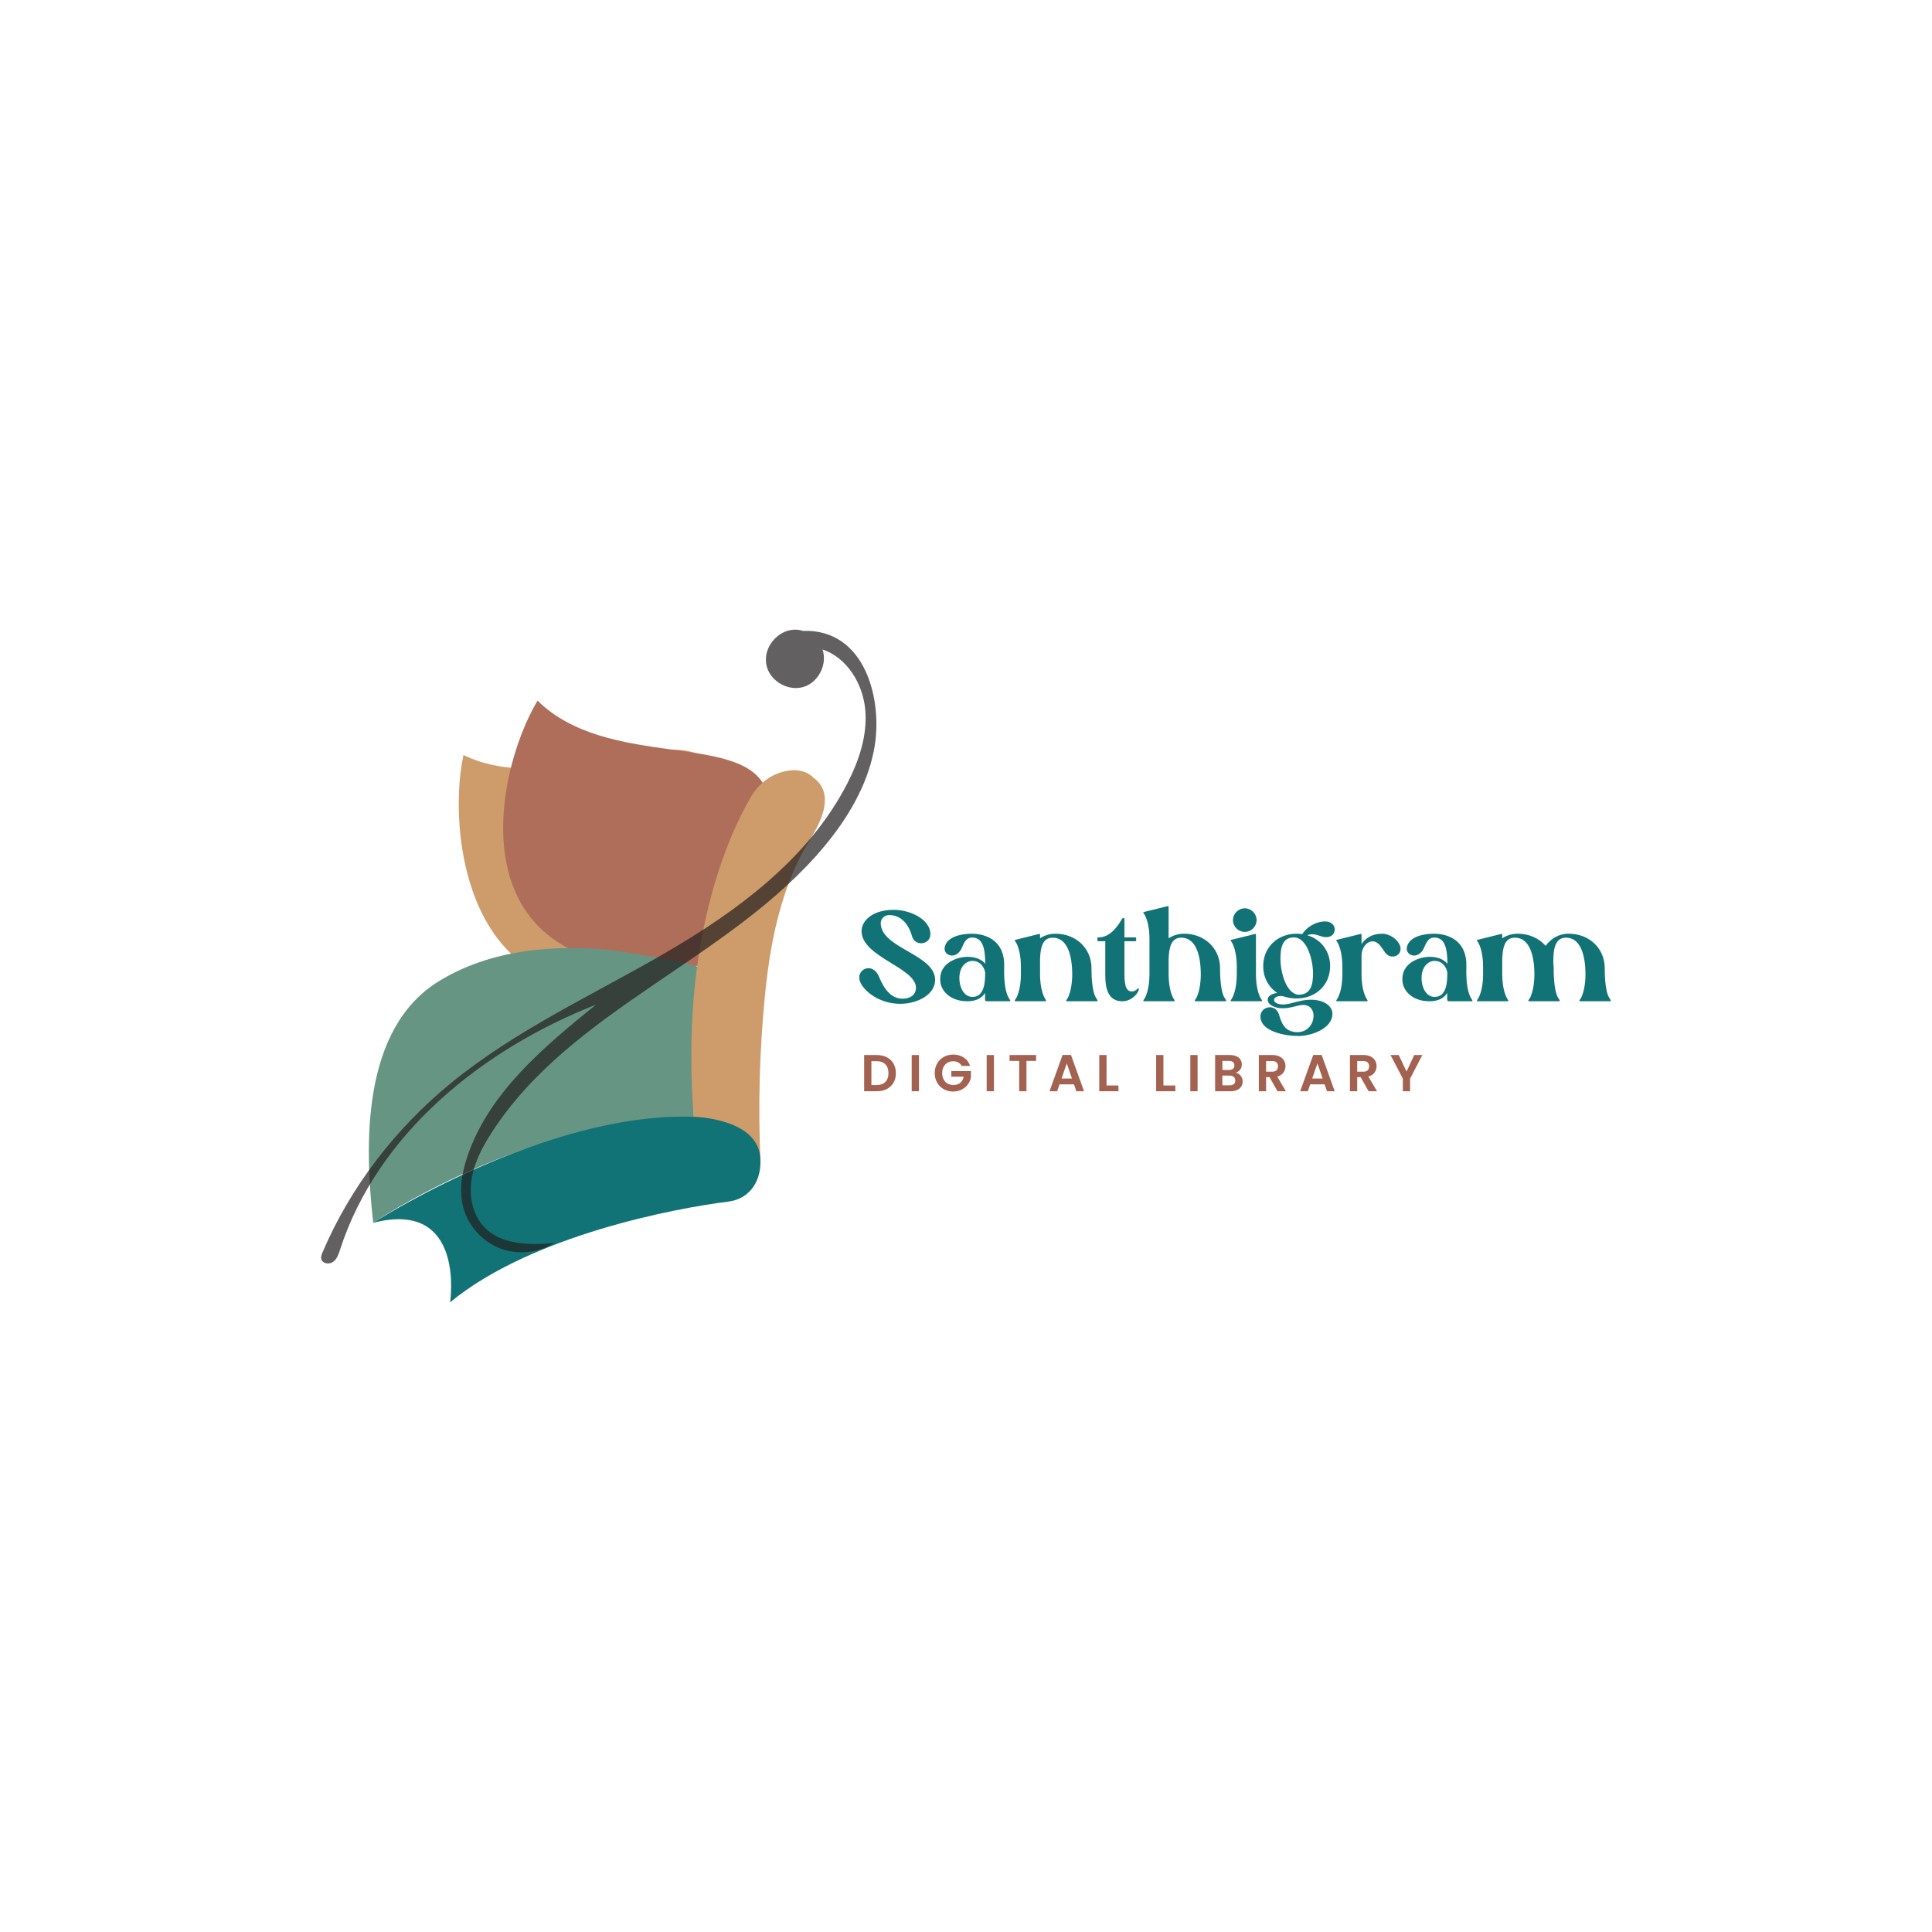 <svg xmlns="http://www.w3.org/2000/svg" xmlns:xlink="http://www.w3.org/1999/xlink" id="Layer_1" x="0px" y="0px" viewBox="0 0 8000 8000" style="enable-background:new 0 0 8000 8000;" xml:space="preserve"><style type="text/css">	.st0{fill:#CE9B6B;}	.st1{fill:#AF6E5A;}	.st2{fill:#679584;}	.st3{fill:#127377;}	.st4{opacity:0.71;fill:#231F20;}	.st5{fill:#A3614F;}</style><g>	<g>		<path class="st0" d="M2952.79,3165.46c-173.57-191.24-660.99,141.04-1033.72-38.91c-78.45,362.16,45.35,1279.72,1010.94,841.68   C2930.01,3968.23,2848.25,3519.86,2952.79,3165.46z"></path>		<path class="st1" d="M3169.78,3263.44c-100.2-231.66-655.9-78.11-943.88-362.19c-186.85,310.23-361.87,1198.01,669.5,1097.53   C2895.4,3998.79,2961.25,3558.26,3169.78,3263.44z"></path>		<path class="st2" d="M2895.4,4009.76c3.76-21.68-345.91-73.4-368.08-75.63c-240.52-24.1-497-0.81-707.48,127.12   c-322.16,195.82-311.39,674.48-274.4,1002.14c0,0,625.59-428.04,1328.02-439.01C2873.45,4624.38,2851.5,4262.2,2895.4,4009.76z"></path>		<path class="st0" d="M3148.98,4808.1c-10.41-227.01-3.79-456.83,18.2-682.89c12.57-129.19,32.5-258.27,69.96-382.78   c19-63.16,42.48-125,71.25-184.38c28.39-58.59,69.25-111.06,92.35-172.16c19.73-52.17,29.32-122.45-33.4-166.35   c0,0-34.02-41.27-110.21-27.24c-62.22,11.46-115.16,51.85-147.11,106.46c-88.58,151.42-297.59,595.63-236.57,1336.6   C2873.45,4635.36,2941.6,5090.6,3148.98,4808.1z"></path>		<path class="st3" d="M2873.45,4624.38c0,0,258.47,5.32,274.38,164.63c9.33,93.42-38.53,175.03-131.7,186.58   c-220.72,27.35-816.48,139.92-1152.41,417.06c0,0,65.85-428.04-318.28-329.26C1545.43,5063.4,2258.83,4602.43,2873.45,4624.38z"></path>		<path class="st4" d="M3324.71,2612.45c-85.77-27.65-173.24,62-149.17,148.83c17.24,62.21,90.87,102.24,152.46,82.9   s99.1-94.29,77.68-155.18c101.26,34.57,166.35,140.44,176.88,246.92c10.53,106.48-25.04,212.62-73.91,307.81   c-158.77,309.2-451.71,526.46-752.22,701.12c-300.51,174.66-621.19,320.11-889.92,540.55   c-228.56,187.49-414.95,427.84-530.72,699.86c-3.91,9.18-7.8,19.25-5.19,28.87c5.17,19.08,33.3,22.53,49.16,10.73   s22.41-32.04,28.51-50.83c155.98-480.58,589.4-829.25,1059.65-1014.03c-214.38,173.44-438.58,360.42-529.92,620.6   c-24.59,70.03-38.6,146.67-19.79,218.47c19.87,75.82,77.51,140.73,150.45,169.42c72.94,28.68,159.36,20.43,225.55-21.55   c-101.19,8.91-216.34,8.51-287.3-64.18c-49.3-50.51-65-127.06-54.61-196.88c10.39-69.81,43.85-134.09,81.92-193.53   c329.12-513.86,988.39-718.97,1379.06-1187.74c96.26-115.51,175.96-248.91,205.22-396.4   C3659.38,2902.2,3584.29,2602.65,3324.71,2612.45"></path>	</g>	<g>		<g>			<path class="st3" d="M3596.12,4009.05c15.33,0,31.72,9.51,42.3,32.25c9.51,21.15,35.95,94.11,98.34,94.11    c31.19,0,56.04-14.8,56.04-45.47c0-83.01-225.23-127.43-225.23-234.22c0-46.53,50.23-88.3,131.65-88.3    c71.38,0,139.06,37.01,151.21,84.06c9.52,35.42-13.22,54.46-35.95,54.46c-16.4,0-32.78-9.51-38.07-29.61    c-12.69-45.47-42.82-87.24-94.64-87.24c-20.09,0-34.89,15.86-34.89,33.31c0,103.63,225.24,129.54,225.24,234.75    c0,63.45-76.14,99.41-144.34,99.41c-95.7,0-161.26-62.92-168.67-99.41C3553.29,4029.14,3573.38,4009.05,3596.12,4009.05z"></path>			<path class="st3" d="M4006.37,3962c36.48,0,59.75,12.69,73.49,28.55c-0.52-72.43-14.27-108.39-54.98-108.39    c-28.55,0-35.42,30.14-43.88,46.52c-10.05,19.57-25.38,28.03-39.13,28.03c-19.04,0-34.89-15.33-29.61-36.49    c11.11-44.94,75.61-53.93,111.04-53.93c61.86,0,137.47,30.14,134.82,134.3c-2.12,70.85,6.87,114.2,21.15,135.35    c6.34,8.99,4.76,10.05-0.53,10.05h-92.52c-4.76,0-7.4-2.64-7.4-7.41c0-5.81,0-15.86,0-26.96    c-13.22,21.15-36.48,34.37-73.49,34.37c-70.86,0-112.09-43.88-112.09-88.83v-4.23C3893.22,3986.84,3963.54,3962,4006.37,3962z     M4026.99,4128.02c50.23,0,52.34-63.98,52.34-99.93c-1.59-15.33-15.33-49.17-52.87-49.17c-24.85,0-53.93,21.68-53.93,71.9    C3972.53,4086.77,3990.5,4128.02,4026.99,4128.02z"></path>			<path class="st3" d="M4206.19,4135.94c19.56-31.72,21.15-85.65,21.15-100.46v-33.84c0-14.8-1.59-68.73-21.15-100.45    c-4.23-6.35-7.4-8.46,0-10.05l96.23-23.79c2.64-0.53,4.23,0.52,4.23,3.17v14.8c17.45-11.63,39.13-19.04,63.97-19.04    c84.6,0,149.1,60.28,149.1,143.29c0,2.64-1.59,93.06,19.57,123.72c6.87,10.57,7.93,12.69,1.05,12.69h-121.07    c-8.99,0-2.12-6.87,0-10.05c19.56-31.72,20.62-90.94,20.62-99.4c0-86.71-22.74-153.86-80.9-153.86    c-40.71,0-50.76,38.06-52.34,88.29v64.51c0,14.81,1.59,68.74,21.15,100.46c3.7,6.34,7.4,10.05-0.53,10.05h-121.07    C4198.79,4145.99,4201.96,4142.29,4206.19,4135.94z"></path>			<path class="st3" d="M4548.23,3881.63h0.53c45.47,0,76.67-41.24,96.23-75.07c2.12-3.7,4.76-5.29,6.87-5.29    c2.65,0,4.23,2.11,4.23,5.81v74.55h44.41c2.65,0,4.23,1.59,4.23,4.23v7.4c0,2.65-1.59,4.23-4.23,4.23h-44.41v118.97    c0,50.23,1.05,88.82,30.67,88.82c10.05,0,18.5-5.81,22.2-10.05c5.82-5.82,8.46-1.05,5.82,5.82    c-6.87,17.44-31.2,44.94-67.68,44.94c-56.58,0-70.32-49.17-70.32-106.8v-141.7h-28.55c-2.64,0-4.23-1.59-4.23-4.23v-7.4    C4544,3883.21,4545.59,3881.63,4548.23,3881.63z"></path>			<path class="st3" d="M4738.55,4135.94c19.56-31.72,21.15-85.65,21.15-100.46v-149.1c0-14.8-1.59-68.73-21.15-100.45    c-4.23-6.34-7.4-8.46,0-10.05l96.23-23.79c2.64-0.53,4.23,0.52,4.23,3.17v130.07c17.45-11.63,39.13-19.04,63.97-19.04    c84.6,0,149.1,60.28,149.1,143.29c0,2.64-1.59,93.06,19.57,123.72c6.87,10.57,7.93,12.69,1.05,12.69h-121.07    c-8.99,0-2.12-6.87,0-10.05c19.56-31.72,20.62-90.94,20.62-99.4c0-86.71-22.74-153.86-80.9-153.86    c-40.71,0-50.76,38.06-52.34,88.29v64.51c0,14.81,1.59,68.74,21.15,100.46c3.7,6.34,7.4,10.05-0.53,10.05h-121.07    C4731.14,4145.99,4734.31,4142.29,4738.55,4135.94z"></path>			<path class="st3" d="M5100.15,4135.94c19.56-31.72,21.15-85.65,21.15-100.46v-33.84c0-14.8-1.59-68.73-21.15-100.45    c-4.23-6.35-7.4-8.46,0-10.05l96.75-23.79c2.12-0.53,3.7,0.52,3.7,3.17v164.96c0,14.81,1.59,68.74,21.15,100.46    c3.7,6.34,7.4,10.05-0.53,10.05h-121.08C5092.75,4145.99,5095.92,4142.29,5100.15,4135.94z M5105.44,3809.72    c0-26.44,22.2-48.64,49.17-48.64c26.43,0,48.64,22.2,48.64,48.64c0,27.49-22.21,49.17-48.64,49.17    C5127.64,3858.89,5105.44,3837.21,5105.44,3809.72z"></path>			<path class="st3" d="M5258.23,4170.84c15.33,0,31.19,8.99,37.53,29.61c9.52,30.14,20.62,73.49,76.67,73.49    c76.67,0,90.94-112.62,23.79-112.62c-23.26,0-48.64,13.75-85.13,13.75c-30.14,0-61.86-13.22-61.86-35.96    c0-16.39,19.04-24.85,39.65-27.5c-35.42-23.26-58.15-62.91-58.15-111.03c0-78.78,59.75-134.3,138.52-134.3    c7.93,0,15.33,0.53,23.26,1.59c17.98-29.6,57.63-52.87,95.7-52.34c52.34,1.06,50.23,66.09,2.11,65.04    c-19.03,0-35.95-12.69-58.69-12.16c-5.81,0.53-12.69,1.59-18.5,4.23c56.05,16.39,94.64,65.03,94.64,127.95    c0,77.19-58.16,132.71-135.88,133.77c-43.88,0-51.81-10.04-68.2-10.04c-15.33,0-28.03,5.29-28.03,16.92    c0,9.51,15.33,19.04,41.77,17.97c28.55-1.05,65.56-19.56,109.98-19.56c57.63,0,89.88,27.5,89.88,58.15c0,61.87-88.3,92-139.59,92    c-60.8,0-143.28-19.04-156.51-66.09C5212.23,4191.46,5234.96,4170.84,5258.23,4170.84z M5436.93,4029.67    c0-53.41-24.32-148.05-79.31-148.05c-49.7,0-55.52,46.53-55.52,89.88c0,49.7,21.68,142.23,74.02,147.52    C5430.59,4119.02,5436.93,4073.56,5436.93,4029.67z"></path>			<path class="st3" d="M5537.36,4135.94c19.56-31.72,21.15-85.65,21.15-100.46v-33.84c0-14.8-1.59-68.73-21.15-100.45    c-4.23-6.35-7.41-8.46,0-10.05l96.23-23.79c2.64-0.53,4.23,0.52,4.23,3.17v38.6c15.86-23.79,43.36-42.83,84.6-42.83    c34.9,0,66.62,26.44,74.55,49.17c9.52,26.96-9.51,45.47-30.14,45.47c-11.1,0-22.21-4.76-30.67-15.86    c-13.75-17.45-26.43-47.06-52.87-47.06c-23.26,0-45.47,24.85-45.47,60.8v76.66c0,14.81,1.59,68.74,21.15,100.46    c3.7,6.34,7.4,10.05-0.53,10.05h-121.07C5529.95,4145.99,5533.12,4142.29,5537.36,4135.94z"></path>			<path class="st3" d="M5920.13,3962c36.48,0,59.75,12.69,73.49,28.55c-0.52-72.43-14.27-108.39-54.98-108.39    c-28.55,0-35.42,30.14-43.88,46.52c-10.05,19.57-25.38,28.03-39.13,28.03c-19.04,0-34.89-15.33-29.61-36.49    c11.11-44.94,75.61-53.93,111.04-53.93c61.86,0,137.47,30.14,134.82,134.3c-2.12,70.85,6.87,114.2,21.15,135.35    c6.34,8.99,4.76,10.05-0.53,10.05h-92.52c-4.76,0-7.4-2.64-7.4-7.41c0-5.81,0-15.86,0-26.96    c-13.22,21.15-36.48,34.37-73.49,34.37c-70.86,0-112.09-43.88-112.09-88.83v-4.23C5806.98,3986.84,5877.3,3962,5920.13,3962z     M5940.75,4128.02c50.23,0,52.34-63.98,52.34-99.93c-1.59-15.33-15.33-49.17-52.87-49.17c-24.85,0-53.93,21.68-53.93,71.9    C5886.29,4086.77,5904.26,4128.02,5940.75,4128.02z"></path>			<path class="st3" d="M6119.95,4135.94c19.56-31.72,21.15-85.65,21.15-100.46v-33.84c0-14.8-1.59-68.73-21.15-100.45    c-4.23-6.35-7.41-8.46,0-10.05l96.23-23.79c2.64-0.53,4.23,0.52,4.23,3.17v14.8c17.45-11.63,39.13-19.04,63.97-19.04    c47.59,0,88.83,19.04,115.79,50.23c20.09-28.03,52.34-50.23,95.7-50.23c84.6,0,149.09,60.28,149.09,143.29    c0,2.64-1.59,93.06,19.57,123.72c6.87,10.57,7.93,12.69,1.05,12.69h-121.07c-8.99,0-2.12-6.87,0-10.05    c19.56-31.72,20.62-90.94,20.62-99.4c0-86.71-22.74-153.86-80.9-153.86c-44.94,0-52.87,46.52-52.34,104.16    c1.06,7.4,1.59,14.8,1.59,22.74c0,2.64-1.59,93.06,19.57,123.72c6.87,10.57,7.93,12.69,1.05,12.69h-121.07    c-8.99,0-2.12-6.87,0-10.05c19.56-31.72,20.62-90.94,20.62-99.4c0-86.71-22.74-153.86-80.9-153.86    c-40.71,0-50.76,38.06-52.34,88.29v64.51c0,14.81,1.59,68.74,21.15,100.46c3.7,6.34,7.4,10.05-0.53,10.05h-121.07    C6112.54,4145.99,6115.71,4142.29,6119.95,4135.94z"></path>		</g>		<g>			<path class="st5" d="M3672.19,4377.93c11.95,6.16,21.18,14.92,27.69,26.31c6.51,11.38,9.77,24.58,9.77,39.61    c0,15.03-3.26,28.17-9.77,39.41c-6.51,11.24-15.75,19.94-27.69,26.09c-11.96,6.16-25.81,9.23-41.55,9.23h-52.39v-149.88h52.39    C3646.38,4368.69,3660.23,4371.77,3672.19,4377.93z M3666.06,4480.14c8.58-8.59,12.88-20.69,12.88-36.29    c0-15.6-4.3-27.81-12.88-36.61c-8.59-8.81-20.76-13.2-36.51-13.2h-21.26v98.99h21.26    C3645.3,4493.02,3657.47,4488.73,3666.06,4480.14z"></path>			<path class="st5" d="M3805.21,4368.69v149.88h-30.06v-149.88H3805.21z"></path>			<path class="st5" d="M3982.15,4413.78c-3.44-6.3-8.16-11.09-14.18-14.39c-6.01-3.29-13.02-4.93-21.04-4.93    c-8.88,0-16.75,2.01-23.62,6.01c-6.87,4.01-12.24,9.74-16.1,17.18c-3.86,7.45-5.8,16.03-5.8,25.77c0,10.02,1.97,18.76,5.91,26.2    c3.94,7.44,9.41,13.17,16.43,17.18c7.01,4.01,15.18,6.01,24.48,6.01c11.45,0,20.84-3.04,28.13-9.12    c7.3-6.08,12.1-14.57,14.39-25.45h-51.53v-22.97h81.17v26.2c-2.01,10.45-6.3,20.11-12.88,28.99c-6.59,8.88-15.07,16-25.45,21.37    c-10.38,5.37-22.01,8.05-34.89,8.05c-14.46,0-27.52-3.26-39.19-9.77s-20.83-15.57-27.48-27.16c-6.66-11.59-9.99-24.77-9.99-39.51    c0-14.74,3.33-27.95,9.99-39.62c6.65-11.66,15.81-20.75,27.48-27.27c11.67-6.51,24.66-9.77,38.98-9.77    c16.89,0,31.57,4.12,44.02,12.35c12.46,8.23,21.04,19.8,25.77,34.68H3982.15z"></path>			<path class="st5" d="M4115.71,4368.69v149.88h-30.06v-149.88H4115.71z"></path>			<path class="st5" d="M4290.28,4368.69v24.27h-39.94v125.62h-30.06v-125.62h-39.94v-24.27H4290.28z"></path>			<path class="st5" d="M4447.04,4490.02h-59.7l-9.88,28.56h-31.57l53.9-150.1h35l53.9,150.1h-31.78L4447.04,4490.02z     M4438.88,4465.97l-21.69-62.7l-21.69,62.7H4438.88z"></path>			<path class="st5" d="M4581.88,4494.74h49.39v23.84h-79.45v-149.88h30.06V4494.74z"></path>			<path class="st5" d="M4817.45,4494.74h49.39v23.84h-79.45v-149.88h30.06V4494.74z"></path>			<path class="st5" d="M4958.95,4368.69v149.88h-30.06v-149.88H4958.95z"></path>			<path class="st5" d="M5137.39,4454.37c5.44,6.87,8.16,14.74,8.16,23.62c0,8.02-1.97,15.07-5.91,21.15    c-3.94,6.08-9.63,10.84-17.07,14.28s-16.25,5.16-26.41,5.16h-64.63v-149.88h61.84c10.16,0,18.93,1.64,26.3,4.94    c7.38,3.29,12.96,7.87,16.75,13.74c3.79,5.87,5.69,12.53,5.69,19.97c0,8.73-2.33,16.03-6.98,21.9    c-4.65,5.87-10.85,10.02-18.58,12.46C5125.01,4443.28,5131.95,4447.5,5137.39,4454.37z M5061.6,4430.53h27.49    c7.15,0,12.66-1.61,16.53-4.83c3.86-3.22,5.8-7.84,5.8-13.85c0-6.01-1.94-10.66-5.8-13.95c-3.86-3.3-9.37-4.94-16.53-4.94h-27.49    V4430.53z M5108.95,4488.94c4.08-3.44,6.11-8.3,6.11-14.6c0-6.44-2.15-11.48-6.44-15.13c-4.29-3.65-10.09-5.48-17.39-5.48h-29.63    v40.37h30.28C5099.17,4494.1,5104.87,4492.38,5108.95,4488.94z"></path>			<path class="st5" d="M5289.85,4518.57l-33.07-58.41h-14.17v58.41h-30.06v-149.88h56.26c11.59,0,21.47,2.04,29.63,6.12    c8.16,4.08,14.28,9.59,18.36,16.54c4.08,6.94,6.12,14.71,6.12,23.3c0,9.88-2.87,18.79-8.59,26.73    c-5.72,7.95-14.24,13.42-25.55,16.43l35.86,60.77H5289.85z M5242.61,4437.62h25.12c8.16,0,14.24-1.97,18.25-5.91    c4-3.93,6.01-9.41,6.01-16.43c0-6.87-2.01-12.21-6.01-16c-4.01-3.79-10.09-5.69-18.25-5.69h-25.12V4437.62z"></path>			<path class="st5" d="M5485.04,4490.02h-59.7l-9.88,28.56h-31.57l53.9-150.1h35l53.9,150.1h-31.78L5485.04,4490.02z     M5476.88,4465.97l-21.69-62.7l-21.69,62.7H5476.88z"></path>			<path class="st5" d="M5667.13,4518.57l-33.07-58.41h-14.17v58.41h-30.06v-149.88h56.26c11.59,0,21.47,2.04,29.63,6.12    c8.16,4.08,14.28,9.59,18.36,16.54c4.08,6.94,6.12,14.71,6.12,23.3c0,9.88-2.87,18.79-8.59,26.73    c-5.72,7.95-14.24,13.42-25.55,16.43l35.86,60.77H5667.13z M5619.89,4437.62h25.12c8.16,0,14.24-1.97,18.25-5.91    c4-3.93,6.01-9.41,6.01-16.43c0-6.87-2.01-12.21-6.01-16c-4.01-3.79-10.09-5.69-18.25-5.69h-25.12V4437.62z"></path>			<path class="st5" d="M5889.59,4368.69l-50.68,97.7v52.18h-30.06v-52.18l-50.89-97.7h33.93l32.22,68.5l31.99-68.5H5889.59z"></path>		</g>	</g></g></svg>